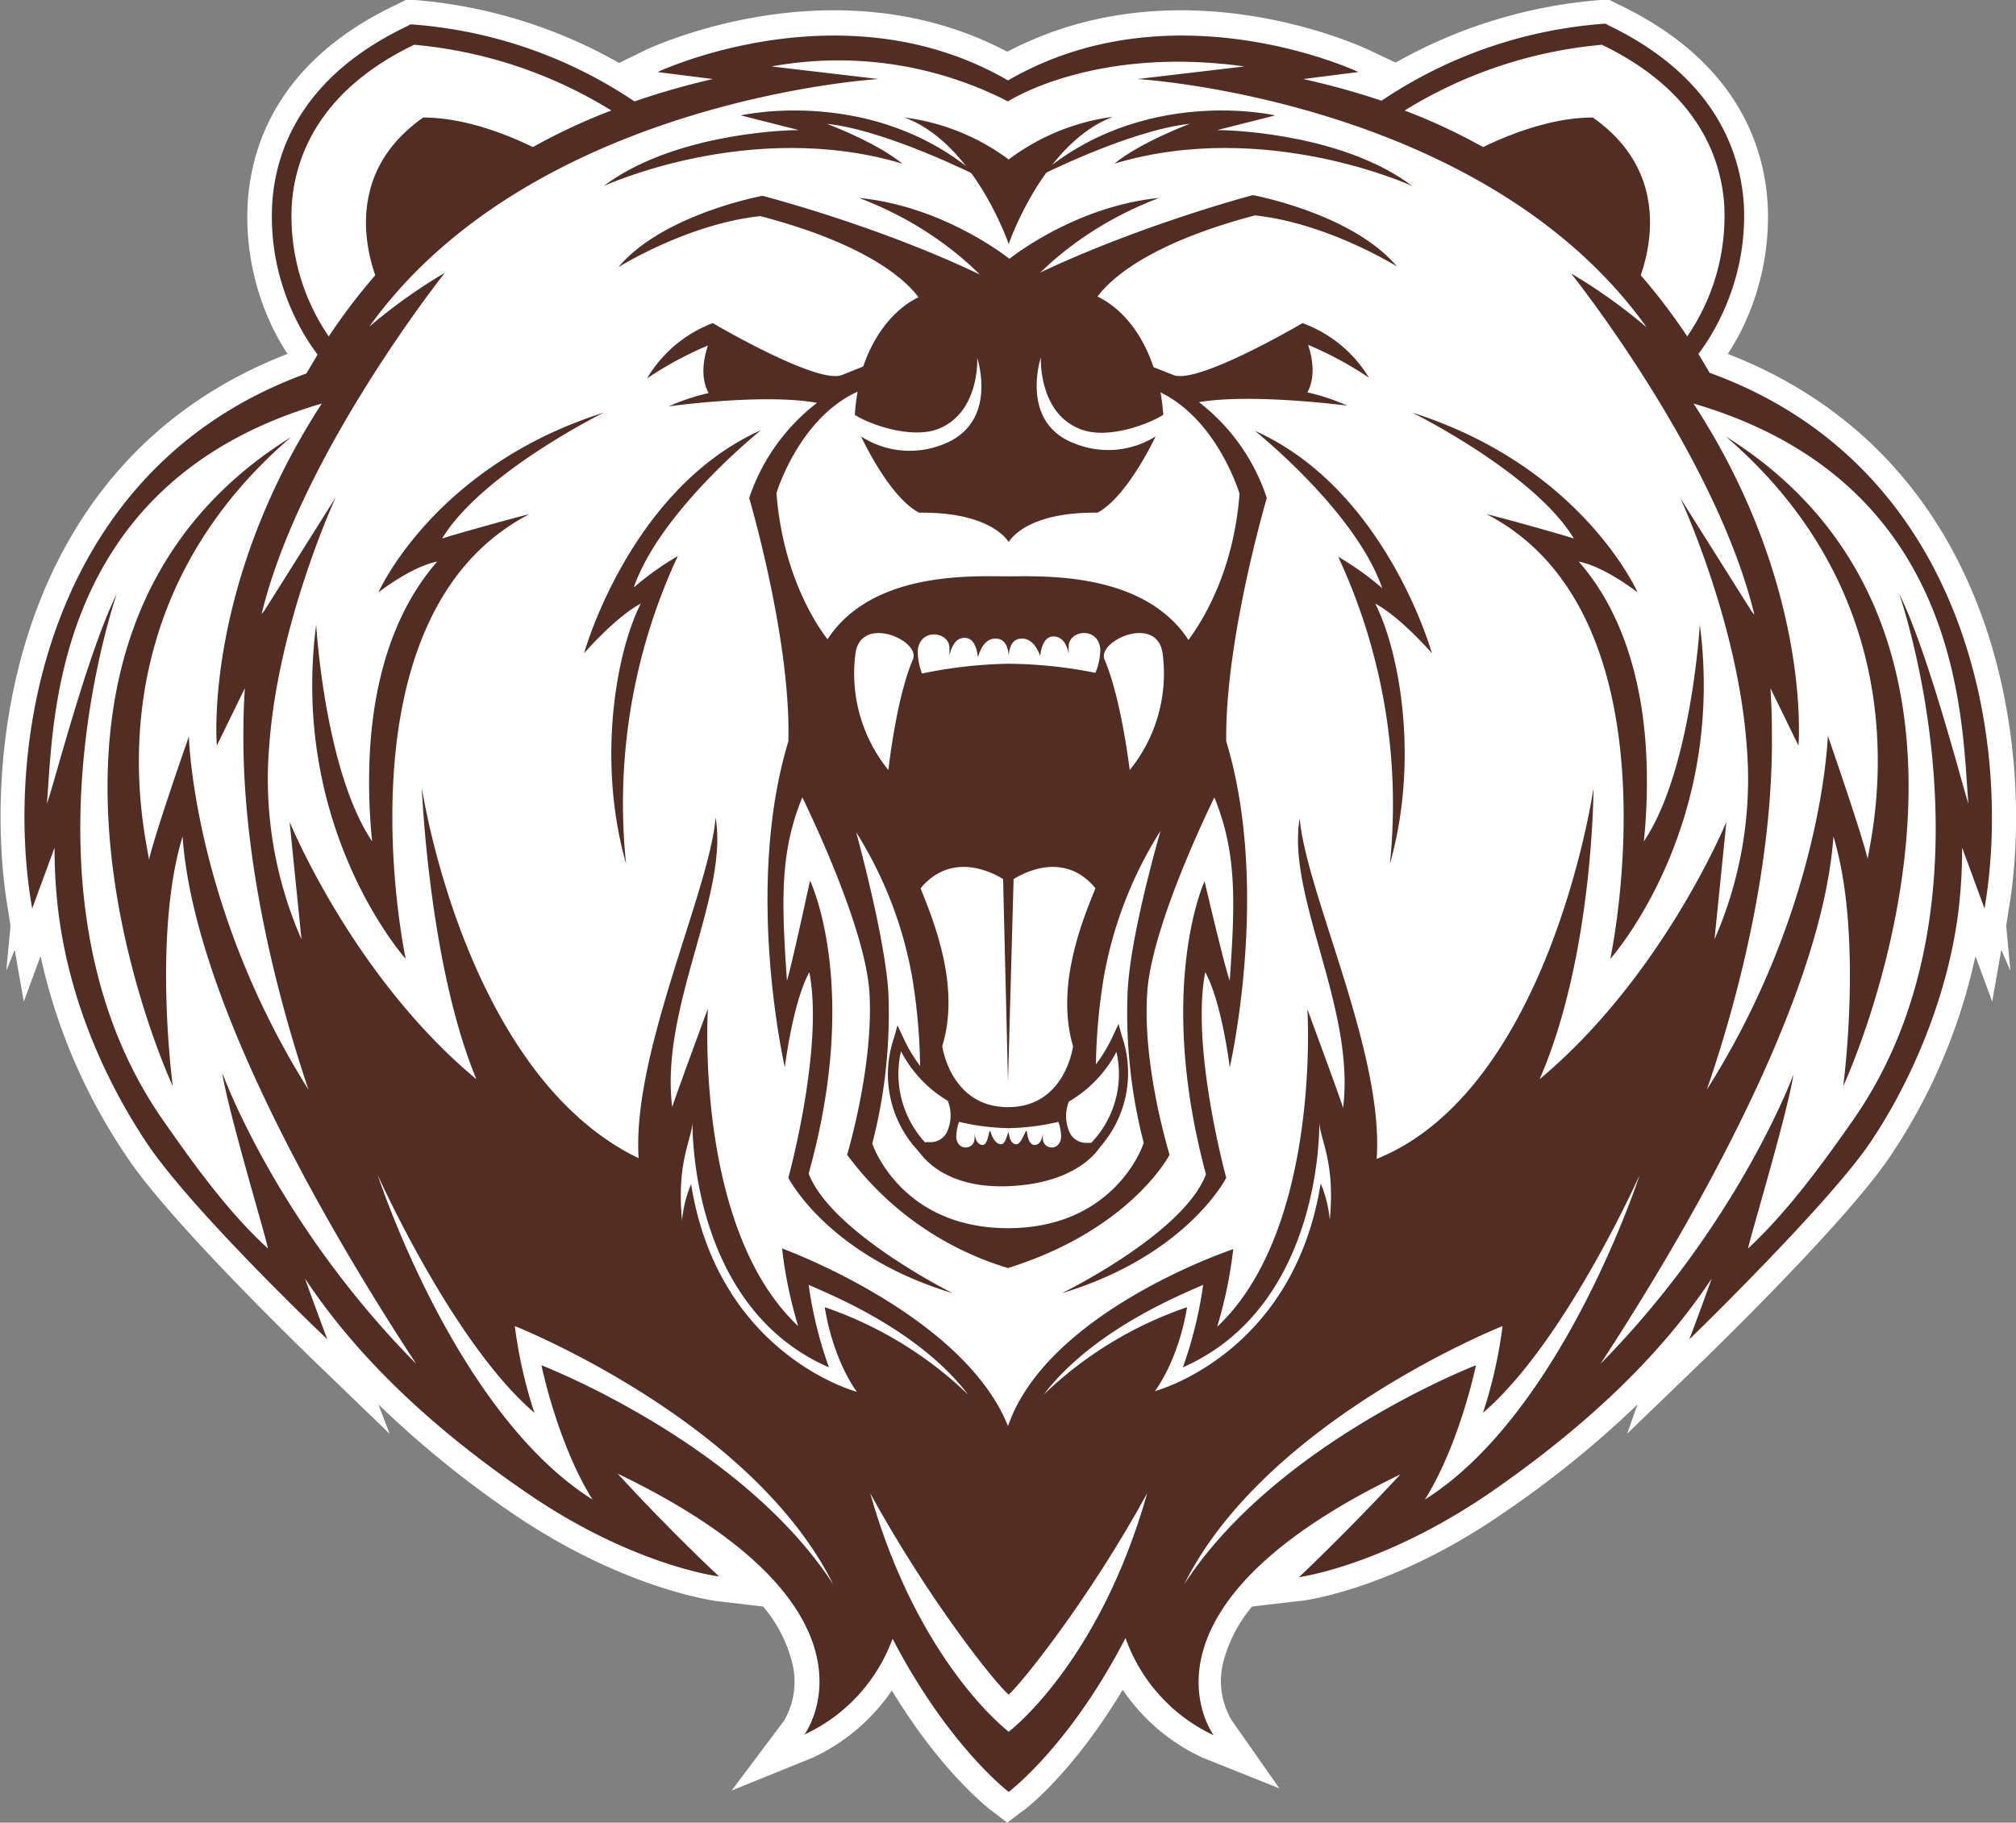 <svg id="Layer_1" data-name="Layer 1" xmlns="http://www.w3.org/2000/svg" viewBox="0 0 288.2 260.6"><rect x="0" y="0" width="288.2" height="260.6" fill="#808080" stroke="none"/><title>Bear612a_2c</title><path d="M-.1,130.3l-2.1-1.6c-.3-.2-7.2-5.4-14.4-17.3A27.9,27.9,0,0,1-27.9,121l-11.6,4.7,7.5-10a11.1,11.1,0,0,0,1-8.8,20,20,0,0,0-4-7.5l-6.8-.8c-.5-.1-13.4-1.8-29.3-12.7A145.6,145.6,0,0,1-90,70.5l1.6,4.2-11.4-11c-.8-.8-20.3-19.6-26.3-28.8A82.2,82.2,0,0,1-138.3,6.4l-2.4,6.5L-142,5.5l-1.2,3,.6-6.4-.3-2c-3.7-21-.1-64.3,39.9-79.8a35.3,35.3,0,0,1-2.2-3.9,36.5,36.5,0,0,1-3.5-17.5c.5-8.7,4.6-20.7,21.4-28.6l1.2-.6h1.3a70.6,70.6,0,0,1,29.2,9l3.9-1.9c1.1-.5,27.2-12.6,51.6.3,24.5-12.9,50.5-.8,51.6-.3l3.8,1.8h.2a70.7,70.7,0,0,1,29.2-8.9h1.3l1.2.6c16.8,8,20.9,20,21.4,28.6a36.5,36.5,0,0,1-3.5,17.5,35.5,35.5,0,0,1-2.2,3.9C143-64.1,146.7-20.8,143,.1l-.3,2,.6,6.4L142,5.5l-1.3,7.4-2.4-6.5a82.3,82.3,0,0,1-12.1,28.5c-6.1,9.2-25.5,28-26.3,28.8l-11.4,11L90,70.5a145.5,145.5,0,0,1-19,15.4c-15.8,11-28.7,12.7-29.3,12.7l-6.8.8a20,20,0,0,0-4,7.5,11,11,0,0,0,1.1,8.8l6.8,9.7-11-4.4a27.9,27.9,0,0,1-11.4-9.7C9.2,123.3,2.4,128.5,2,128.7Zm-17.2-35,3.7,7.2A73.1,73.1,0,0,0-.1,121.3a73.3,73.3,0,0,0,13.6-19L17.3,95l2.7,7.7a19.7,19.7,0,0,0,3.7,6.4,20,20,0,0,1,.6-3.7c2.5-10.2,12.7-19.7,30.2-28.1l16.7-8L58.4,82.9l-4.3,4.6a80,80,0,0,0,13-7.3,138.8,138.8,0,0,0,18-14.6l-3.4-2.7c4.1-6.2,10.6-16.6,16.8-28.3L87,52.7l9.6-28.3L98,20.1l-2.9,6.8L97.4,4.4A98.1,98.1,0,0,1,78.3,26.7L66.9,36.1l5.9-13.5.5-1.2C68.5,28.8,62.2,35.3,54,38.6l-4,1.6-.7,5.8-3.8-14c-1.5,10.1-5,22.2-13.1,29.8l-10,9.4,4.2-13a46,46,0,0,0,1.2-4.5C20.1,57.2,6.8,64.4,3.3,74.7L.2,83.6l-3.5-8.7c-4-10-16.9-17.3-24.5-20.9.3,1.4.7,2.9,1.2,4.3l4.2,13-10-9.4C-40.4,54.2-43.9,42.2-45.4,32l-3.8,13.7-.6-5.1-4.3-2.1c-8.5-4.1-15-11.3-19.8-19.1l1.2,3.2,5.4,13.1-10.9-9.1A98.1,98.1,0,0,1-97.4,4.4l2.3,22.6L-98,20.1l1.4,4.3L-87,52.7-98.5,34.5c6.2,11.7,12.7,22.1,16.8,28.3l-3.4,2.7a138.7,138.7,0,0,0,18,14.6,80.1,80.1,0,0,0,13,7.3l-4.3-4.6L-71,69.3l16.7,8c17.5,8.4,27.7,17.9,30.2,28.1a20,20,0,0,1,.6,3.7,19.7,19.7,0,0,0,3.6-6.3ZM-35.6,43.2l4.6,1.7c1,.4,21.3,7.9,30.9,21.3,9.3-13.8,30.3-21,31.3-21.3l4.4-1.5c4.6-13.4,3.8-29,3.7-29.2L37.9-9.4v.3a22.9,22.9,0,0,1,.3-4.8l4.7-27.9,2.3,28.2c.3,3.8,2.3,9.9,4.3,16.4,2.8,8.7,5.8,18.3,6.6,26.9C74.9,17.3,80.2-17.7,80.2-18.1l7,.5a141.8,141.8,0,0,1-3.4,28.8A110.1,110.1,0,0,0,99.4-14.1l2.8-6.9c0-.8-.1-1.6-.1-2.4-1.2-16.9-9.1-34-9.2-34.1l3.5-1.9A187.9,187.9,0,0,0,77.7-89l-7.8-9.8c-23.1-14.9-51.3-16.7-51.7-16.8v-2.1C7.8-116.5,2-112.8,1.9-112.8L.1-111.6l-1.9-1.1a46.9,46.9,0,0,0-16.4-5v2.1h0c-.5,0-28.7,1.9-51.7,16.8L-77.7-89A188.5,188.5,0,0,0-96.4-59.5l3.5,1.9c-.1.2-8,17.3-9.2,34.1-.1.8-.1,1.6-.1,2.4l2.8,7a110.1,110.1,0,0,0,16,25.7,178.3,178.3,0,0,1-3.8-29.1l7-.7c.1.4,5.3,33.7,24.2,47.4.8-8.4,3.8-17.9,6.5-26.5,2.1-6.5,4-12.6,4.3-16.4l2.3-28.2,4.7,27.9A22.8,22.8,0,0,1-38-9.1v-.4l-1.5,23.6C-39.3,14.3-40.2,29.8-35.6,43.2ZM111.9,22.9l3.8,1c-.4,2.4-1.4,6.4-2.6,10.6l1.8-2.4,1-7.6a131.2,131.2,0,0,0,.9-14.3C115.4,14.5,113.7,18.7,111.9,22.9Zm-226.8,9.2,1.8,2.4c-1.1-4.2-2.1-8.2-2.6-10.6l3.8-1c-1.9-4.2-3.5-8.5-5-12.6a130.4,130.4,0,0,0,.9,14.3Zm2.3-48.9v-.1Zm225.1-.1v.1Zm2.4-24.8,5.5,15.5.2.7a54.3,54.3,0,0,0-8.4-26A91.3,91.3,0,0,1,114.9-41.6Zm-227.1-9.9a54.4,54.4,0,0,0-8.4,26l.2-.7,5.5-15.5A91.4,91.4,0,0,1-112.2-51.5Zm-15.2,5.9.6.2a55.8,55.8,0,0,1,4-7.5A43.7,43.7,0,0,0-127.4-45.6Zm250.2-7.2a55.7,55.7,0,0,1,4,7.5l.6-.2A43.7,43.7,0,0,0,122.8-52.9Zm-58.1-62A86.8,86.8,0,0,1,96.8-88.8a26.7,26.7,0,0,0,2.1-11.8c-.3-5.8-3.2-13.9-14.6-19.7A61.7,61.7,0,0,0,64.7-114.9Zm-148.9-5.4c-11.5,5.9-14.3,13.9-14.6,19.7h0a26.7,26.7,0,0,0,2.1,11.8,86.8,86.8,0,0,1,32.1-26.1A61.7,61.7,0,0,0-84.2-120.3Z" transform="translate(144.1 130.3)" style="fill:#fff"/><path d="M137.8-31.3c-3.6-18.9-15.4-29.7-20.6-34.1S99.8-75,99.8-75l-3.4-3.6c7.7-6.8,8.8-25.4,4.9-32.6s-12.4-14.3-16.6-14c-22,1.7-31,11.3-31,11.3L33-118.5l7.8-2.3s-12-3.1-21.2-2.3S.4-117.5.4-117.5H0s-10-4.7-19.2-5.5-21.2,2.3-21.2,2.3l7.8,2.3-20.7,4.7s-9-9.6-31-11.3c-4.2-.3-12.7,6.9-16.6,14s-2.7,25.7,4.9,32.6L-99.5-75s-12.1,5.1-17.3,9.6-17.1,15.2-20.6,34.1a79.6,79.6,0,0,0-1.1,22.3l3.9-7.8s-.4,13,2.3,24.4,9.4,25.8,18.7,35.9a75.7,75.7,0,0,0,11.6,10.1l-2.7-11.1S-90.9,62-80.3,70.6s27.7,17.2,27.7,17.2L-63.2,71.6S-12.2,95.1.2,94.9,63.5,71.6,63.5,71.6L53,87.8s17.1-8.5,27.7-17.2,24.2-28.1,24.2-28.1l-2.7,11.1a75.7,75.7,0,0,0,11.6-10.1c9.3-10.1,16-24.5,18.7-35.9s2.3-24.4,2.3-24.4l3.9,7.8A79.6,79.6,0,0,0,137.8-31.3Z" transform="translate(144.1 130.3)" style="fill:#fff"/><path d="M42.1-84.1S27-75.2,23.6-76.7l-2.8-1.1c-2-6-5.5-8.9-8-10.1,1.7-2.3,7-7.5,22.5-11.6,10.4,1.1,20.3,7.3,20.3,7.3-6.4-7.6-20.6-10.2-20.6-10.2S16.4-97.5.9-89.5H-.9c-15.5-8-34.2-12.8-34.2-12.8s-14.2,2.6-20.6,10.2c0,0,9.9-6.2,20.3-7.3,15.6,4.1,20.9,9.3,22.6,11.6-2.5,1.2-5.9,4.1-7.9,9.9l-3,1.2c-3.4,1.5-18.5-7.4-18.5-7.4a18.5,18.5,0,0,0-9.4,7.9,51.7,51.7,0,0,1,8.7-4.7c-.5,1.5-1.2,4.4.1,6.8a29.9,29.9,0,0,0-5.7,1.9s13.6-1.9,21.2-.5A28.6,28.6,0,0,0-37-59.1s6,20.3,5.6,34.8c-6.4,21.1-.5,46.6-.5,46.6s1.1-9.2,3.5-13.6c2.1,10.8-3,29.4-3,29.4s5.6,11.1,23.5,16.5c0,0-17.3-8.6-20.6-17.1,7.5-26.8.2-41.9.2-41.9S-31,8.1-31.6,9.9c-.8-11.5-1-18.4,2.2-26.2,2.7,5.6,9.1,19.7,9.6,28,.6,10.5-3.2,23.1-3.2,23.1A44.4,44.4,0,0,0,0,51c17.6-5.5,23.1-16.2,23.1-16.2s-3.9-12.5-3.2-23.1c.5-8.3,6.9-22.4,9.6-28,3.2,7.9,3,14.7,2.2,26.2C31,8.1,28.1-4.3,28.1-4.3s-7,15.1.2,41.9C25.1,46.1,7.7,54.6,7.7,54.6c17.9-5.4,23.5-16.5,23.5-16.5s-5.1-18.6-3-29.4c2.4,4.4,3.5,13.6,3.5,13.6s5.9-25.5-.5-46.6C31-38.8,37-59.1,37-59.1a28.6,28.6,0,0,0-9.7-13.7c7.6-1.3,21.2.5,21.2.5a29.9,29.9,0,0,0-5.7-1.9c1.3-2.4.6-5.3.1-6.8a51.6,51.6,0,0,1,8.7,4.7A18.5,18.5,0,0,0,42.1-84.1Zm-25,95.6a74.3,74.3,0,0,0,2.3,21.6C18.8,35,14.2,45.3,0,45.3S-18.8,35-19.4,33.2a74.3,74.3,0,0,0,2.3-21.6c-.4-6.1-2.7-15.8-4.6-22.9a58,58,0,0,1,8,20.7,84.2,84.2,0,0,1,.5,24.2s2.8,6.1,13.2,5.7,13.2-5.7,13.2-5.7a84.2,84.2,0,0,1,.5-24.2,58,58,0,0,1,8.1-20.9C19.8-4.4,17.4,5.3,17.1,11.5ZM33.1-59.7C32.2-48,27.4-41,25.8-38.8,19.4-48.6,5-47.9,0-47.9s-19.4-.8-25.8,9c-1.7-2.2-6.4-9.3-7.3-20.9,0,0,3.2-10.7,11.6-14.5a33,33,0,0,0-.4,3.3c1.7,1.2,8,3.6,12,2,5.9-2.4,5.5-10.1,5.5-10.1s3.1,9.2-4.8,12.3A12.8,12.8,0,0,1-21-67.9s4,8.7,8.3,10.9C-3.2-57.1-.4-53.6.1-52.8v.2H.1v-.2c.5-.8,3.2-4.3,12.7-4.2,4.3-2.3,8.3-10.9,8.3-10.9A12.8,12.8,0,0,1,9.5-66.9c-7.9-3-4.8-12.3-4.8-12.3S4.3-71.4,10.2-69c4,1.7,10.2-.8,12-2-.1-1.1-.2-2.2-.4-3.2C30-70.2,33.1-59.7,33.1-59.7Z" transform="translate(144.1 130.3)" style="fill:#522d24"/><path d="M57.8-103.7c-9.4-7.1-24.5-8-27.9-8l8.3-2.1S19.2-118.2,4.2-105c0,0,13.2-6.7,21.8-7.6,0,0-7,2.6-10.8,5.7C36.8-113.4,57.8-103.7,57.8-103.7Z" transform="translate(144.1 130.3)" style="fill:#522d24"/><path d="M86.1,6.8S102.7-11.7,98.9-41c0,0-1.2,20.9-8,31a82.3,82.3,0,0,0,.3-13.2c-.7-11.3-4-20.4-9.6-26.8,3.7.7,8.4,4.4,8.4,4.4s-7.9-18-32.2-25.7c0,0,17.4,8.6,23.1,18-.8-.3-8.2-2.4-12.5-3.5C96.6-42.2,86.1,6.8,86.1,6.8Z" transform="translate(144.1 130.3)" style="fill:#522d24"/><path d="M54.6-6.8C58.8-21.6,56-37.1,52.5-44c3.7,2,8.1,7.1,8.1,7.1S54.1-60.3,35.3-68.7c0,0,14.4,11.5,18.2,22.5a42.1,42.1,0,0,0-6.3-4.5A83.8,83.8,0,0,1,54.6-6.8Z" transform="translate(144.1 130.3)" style="fill:#522d24"/><path d="M65.9-108.2s9-5.3,17.7-5.3c14.1,9.9,5.7,25.3,5.7,25.3S76-104.2,65.9-108.2Z" transform="translate(144.1 130.3)" style="fill:#522d24"/><path d="M-21.8-36.9a21.9,21.9,0,0,0,4.7,16.7S-16-30.4-13.6-36C-12.4-38.7-21-42.5-21.8-36.9Z" transform="translate(144.1 130.3)" style="fill:#fff"/><path d="M22.1-36.9a21.9,21.9,0,0,1-4.7,16.7S16.2-30.4,13.8-36C12.7-38.7,21.3-42.5,22.1-36.9Z" transform="translate(144.1 130.3)" style="fill:#fff"/><path d="M13.2-37.4c-.2-3.2-4.1-2.9-4.5-.8a7.3,7.3,0,0,0,0,1.5c-.2-1.2-.8-2.6-2.2-2.6s-1.8,1.8-1.9,2.8C4.3-37.4,3.5-39,2-39S.2-37.6.1-36.6C0-37.6-.3-39-1.8-39S-4-37.4-4.3-36.3c-.1-1.1-.5-2.8-1.9-2.8s-1.9,1.4-2.2,2.6a7.3,7.3,0,0,0,0-1.5c-.4-2.1-4.3-2.4-4.5.8a9.2,9.2,0,0,0,.6,3.2A65.7,65.7,0,0,1,.1-35.4a65.7,65.7,0,0,1,12.4,1.3A9.2,9.2,0,0,0,13.2-37.4Z" transform="translate(144.1 130.3)" style="fill:#fff"/><path d="M-8.1,26.7s-4.5-2.1-7.5-8.6c-3,9.9,3.5,15.6,3.5,15.6a3.6,3.6,0,0,0,4.1-1.8A6.5,6.5,0,0,0-8.1,26.7Z" transform="translate(144.1 130.3)" style="fill:#fff"/><path d="M-11.2,34.5h-1.4a16,16,0,0,1-3.7-16.4l.5-1.8.8,1.7c2.8,6.2,7.1,8.3,7.2,8.3h.2v.2a7.2,7.2,0,0,1,0,5.8A4,4,0,0,1-11.2,34.5Zm-.6-1.5h.6a2.6,2.6,0,0,0,2.5-1.5,5.7,5.7,0,0,0,.1-4.4,17.8,17.8,0,0,1-6.7-7.1A14.5,14.5,0,0,0-11.8,33.1Z" transform="translate(144.1 130.3)" style="fill:#522d24"/><path d="M8.2,26.7s4.5-2.1,7.5-8.6c3,9.9-3.5,15.6-3.5,15.6a3.6,3.6,0,0,1-4.1-1.8A6.5,6.5,0,0,1,8.2,26.7Z" transform="translate(144.1 130.3)" style="fill:#fff"/><path d="M11.3,34.5a4,4,0,0,1-3.8-2.3,7.2,7.2,0,0,1,0-5.8v-.2h.2S12.2,24,15,17.8l.8-1.7.5,1.8a16,16,0,0,1-3.7,16.4H11.3ZM8.7,27.2a5.7,5.7,0,0,0,.1,4.4,2.6,2.6,0,0,0,2.5,1.5h.6a14.2,14.2,0,0,0,3.6-13A17.8,17.8,0,0,1,8.7,27.2Z" transform="translate(144.1 130.3)" style="fill:#522d24"/><path d="M12.5-3.3C7.6-9.3.8-4.6.8-4.6L0,24.4-.7-4.6S-7.5-9.3-12.5-3.3c2,5,5.7,14.1,3.1,22.6,0,0,1.2,8.7,9.4,8.7s9.3-8.7,9.3-8.7C6.8,10.8,10.5,1.6,12.5-3.3Z" transform="translate(144.1 130.3)" style="fill:#fff"/><path d="M-57.8-103.7c9.4-7.1,24.5-8,27.9-8l-8.3-2.1s19.1-4.4,34.1,8.8c0,0-13.2-6.7-21.8-7.6,0,0,7,2.6,10.8,5.7C-36.8-113.4-57.8-103.7-57.8-103.7Z" transform="translate(144.1 130.3)" style="fill:#522d24"/><path d="M-86.1,6.8S-102.7-11.7-98.9-41c0,0,1.2,20.9,8,31a82.3,82.3,0,0,1-.3-13.2c.7-11.3,4-20.4,9.6-26.8-3.7.7-8.4,4.4-8.4,4.4s7.9-18,32.2-25.7c0,0-17.4,8.6-23.1,18,.8-.3,8.2-2.4,12.5-3.5C-96.6-42.2-86.1,6.8-86.1,6.8Z" transform="translate(144.1 130.3)" style="fill:#522d24"/><path d="M-54.6-6.8C-58.8-21.6-56-37.1-52.5-44c-3.7,2-8.1,7.1-8.1,7.1s6.5-23.5,25.3-31.9c0,0-14.4,11.5-18.2,22.5a42.1,42.1,0,0,1,6.3-4.5A83.8,83.8,0,0,0-54.6-6.8Z" transform="translate(144.1 130.3)" style="fill:#522d24"/><path d="M7.6,32.2c-.1,2.1-2.4,1.9-2.6.5a5.5,5.5,0,0,1,0-1c-.1.8-.4,1.7-1.2,1.7s-1-1.2-1.1-1.9S2,33.3,1.2,33.3s-1-1-1.1-1.6S-.2,33.3-1,33.3s-1.3-1.1-1.5-1.8-.3,1.9-1.1,1.9-1.1-.9-1.2-1.7a5.5,5.5,0,0,1,0,1c-.2,1.4-2.5,1.6-2.6-.5A6.9,6.9,0,0,1-7,30.1a33.1,33.1,0,0,0,7.1.9,33.1,33.1,0,0,0,7.1-.9A6.9,6.9,0,0,1,7.6,32.2Z" transform="translate(144.1 130.3)" style="fill:#fff"/><path d="M-65.9-108.2s-9-5.3-17.7-5.3c-14.1,9.9-5.7,25.3-5.7,25.3S-76-104.2-65.9-108.2Z" transform="translate(144.1 130.3)" style="fill:#522d24"/><path d="M100.3-77l-1.6-2.7a30.9,30.9,0,0,0,3.3-5.5,33,33,0,0,0,3.2-15.8c-.5-7.7-4.2-18.4-19.4-25.7l-.3-.2h-.4a65.5,65.5,0,0,0-31.7,11A110.5,110.5,0,0,0,42.2-119l7.9-1S23.6-132.5,0-118.8c-23.6-13.7-50.1-1.2-50.1-1.2l7.9,1a110.5,110.5,0,0,0-11.2,3.2,65.5,65.5,0,0,0-31.7-11h-.4l-.3.2c-15.2,7.2-19,17.9-19.4,25.7A33,33,0,0,0-102-85.1a30.9,30.9,0,0,0,3.3,5.5l-1.6,2.7c-37.2,13.5-43.3,53.3-39.2,76.5l3.2-8.7a74.6,74.6,0,0,0,.4,7.9c1.3,12.5,6.2,24.4,12.7,34.2s25.9,28.2,25.9,28.2-1.6-4.2-3.2-8.7c7.3,11,17.8,21.1,31.5,30.5,15.3,10.6,27.7,12.1,27.7,12.1s-6.7-6.2-14.5-14.7c40.1,19.3,26.7,37.3,26.7,37.3a24.3,24.3,0,0,0,12.6-13.7c8,15.4,16.6,21.9,16.6,21.9s8.7-6.5,16.7-22a24.3,24.3,0,0,0,12.6,13.9s-13.4-18,26.7-37.3c-7.8,8.4-14.5,14.7-14.5,14.7S53.7,93.6,69.1,83c13.7-9.5,24.2-19.5,31.5-30.5-1.6,4.5-3.2,8.7-3.2,8.7s19.9-19.3,25.9-28.2,11.4-21.6,12.7-34.2a74.6,74.6,0,0,0,.4-7.9l3.2,8.7C143.6-23.7,137.5-63.5,100.3-77ZM84.9-123.9c13.7,6.6,17.1,16.2,17.5,23.1a30.4,30.4,0,0,1-5.3,18.6,84.4,84.4,0,0,0-40.4-32.3A64.5,64.5,0,0,1,84.9-123.9ZM-18.5-119l-15.3-1.8a53.1,53.1,0,0,1,33.8,5s12.2-8,33.8-5L18.5-119S68-116.1,91.3-83.5a77.7,77.7,0,0,0-10.8-7.7s20.7,25.9,26.2,48.8l-.4-.5L96.1-59.1s8.2,17.6,9.5,35.4A57,57,0,0,1,101,4l1.7-16.8S93.7,9.2,76,24c7.7-17.7,7.7-41.6,7.7-41.6s-6.2,43-31,53c1.1-15.1-10.1-38.1-11-48.7-1.9,11.1,8,27.2,6.2,41.4-.4-1.4-5.1-14.1-5.1-14.1s2,31.4-12.9,45.4a63.2,63.2,0,0,0,2.3-11.1S5.7,57.1,0,73.6C-6.4,57.6-32.3,48.2-32.3,48.2a63.2,63.2,0,0,0,2.3,11.1c-14.9-14-12.9-45.4-12.9-45.4s-4.7,12.7-5.1,14.1c-1.8-14.2,8.1-30.3,6.2-41.4-.9,10.6-12,33.7-11,48.7-24.9-12-31-53-31-53S-82.8,7.6-76,24c-17.7-14.7-26.7-36.8-26.7-36.8L-101,4a57,57,0,0,1-4.6-27.8c1.3-17.7,9.5-35.4,9.5-35.4l-10.2,16.2-.4.5c5.5-22.8,26.2-48.8,26.2-48.8a77.7,77.7,0,0,0-10.8,7.7C-68-116.1-18.5-119-18.5-119Zm-83.9,18.2c.4-6.9,3.8-16.5,17.5-23.1a64.5,64.5,0,0,1,28.2,9.4A84.4,84.4,0,0,0-97.1-82.2,30.4,30.4,0,0,1-102.4-100.8Zm-9.9,124.1c1,6,6.3,23.5,6.5,24.9-5.6-5.1-10.5-11.9-14.9-18.2-22.1-31.5-6.7-75.4-6.7-75.4-4.2,8.4-9.2,28.1-10,30,1-10.8.2-45.8,39.3-57.2-17,26.2-15,48.9-15,48.9l4-8.2c-.1,1.7-.2,3.7-.2,6-.2,19.9,5.5,40.1,9.3,51.4C-116.5-.7-117.1-25-117.1-25s-4.7,13.4-5.7,17.6c-.5-3.7-8.7-35.5,20.3-60.4C-149.1-38.8-119.4,25-119.4,25s-2.9-21.6,1.4-35.7c1.7,24.2,22.3,58.5,33.4,75.4C-104.5,44.6-112.2,23.4-112.2,23.4ZM127.4-45.4S142.8-1.4,120.7,30c-4.4,6.3-9.4,13.1-14.9,18.2.2-1.3,5.5-18.8,6.5-24.9,0,0-7.8,21.3-27.6,41.4C95.7,47.9,116.3,13.5,118-10.7c4.3,14.1,1.4,35.7,1.4,35.7s29.7-63.8-16.8-92.9c29,24.9,20.8,56.8,20.3,60.4-1-4.1-5.7-17.6-5.7-17.6S116.5-.7,99.9,25.5c3.9-11.3,9.6-31.5,9.3-51.4,0-2.3-.1-4.3-.2-6l4,8.2s2-22.8-15-48.9c39.1,11.4,38.3,46.3,39.3,57.2C136.6-17.3,131.6-37,127.4-45.4Z" transform="translate(144.1 130.3)" style="fill:#522d24"/><path d="M19.9,83.2C11.4,98.7,1.8,110.5.1,112c-1.8-1.5-11.3-13.3-19.8-28.8C-12.8,107.6.1,117.3.1,117.3S13,107.6,19.9,83.2Z" transform="translate(144.1 130.3)" style="fill:#fff"/><path d="M-25,96.2C-38.2,75.9-66.7,64.9-66.7,64.9s2.3,11.2,7.3,19.2C-79.1,71.7-90.1,37.7-90.1,37.7s10.7,24,22.4,34a66.2,66.2,0,0,1-2.8-12.4S-36.7,72.7-25,96.2Z" transform="translate(144.1 130.3)" style="fill:#fff"/><path d="M25.2,96.2C38.4,75.9,66.9,64.9,66.9,64.9s-2.3,11.2-7.3,19.2C79.3,71.7,90.3,37.7,90.3,37.7s-10.7,24-22.4,34a66.2,66.2,0,0,0,2.8-12.4S36.9,72.7,25.2,96.2Z" transform="translate(144.1 130.3)" style="fill:#fff"/><path d="M-45.1,30.1s-.7,26.3,19.5,35.1a59.2,59.2,0,0,1-2.9-11.8c3.1,1.4,15.7,6.4,22.8,15.7A55.3,55.3,0,0,0-26.2,56.6c1.3,7.9,4.6,12.1,4.6,12.1s-19.8-5.2-23.7-29.7a17.5,17.5,0,0,0-1.3,5.2C-47.4,35.7-45.2,32.7-45.1,30.1Z" transform="translate(144.1 130.3)" style="fill:#fff"/><path d="M44.5,30.1S45.2,56.3,25,65.2a59.2,59.2,0,0,0,2.9-11.8c-3.1,1.4-15.7,6.4-22.8,15.7A55.3,55.3,0,0,1,25.6,56.6C24.3,64.4,21,68.6,21,68.6s19.8-5.2,23.7-29.7A17.5,17.5,0,0,1,46,44.1C46.8,35.7,44.6,32.7,44.5,30.1Z" transform="translate(144.1 130.3)" style="fill:#fff"/><path d="M.2-93.3c-1.4-1.1-10.2-7.6-21.5-8.7C-7-96.6-.6-87.1-.6-87.1H.9S7.3-96.6,21.6-102C10.4-100.9,1.6-94.4.2-93.3Z" transform="translate(144.1 130.3)" style="fill:#522d24"/><path d="M.1-107.5a31.7,31.7,0,0,0-14.9-6C-4.8-109.8.1-95.4.1-95.4S5-109.8,15-113.6A31.7,31.7,0,0,0,.1-107.5Z" transform="translate(144.1 130.3)" style="fill:#522d24"/></svg>